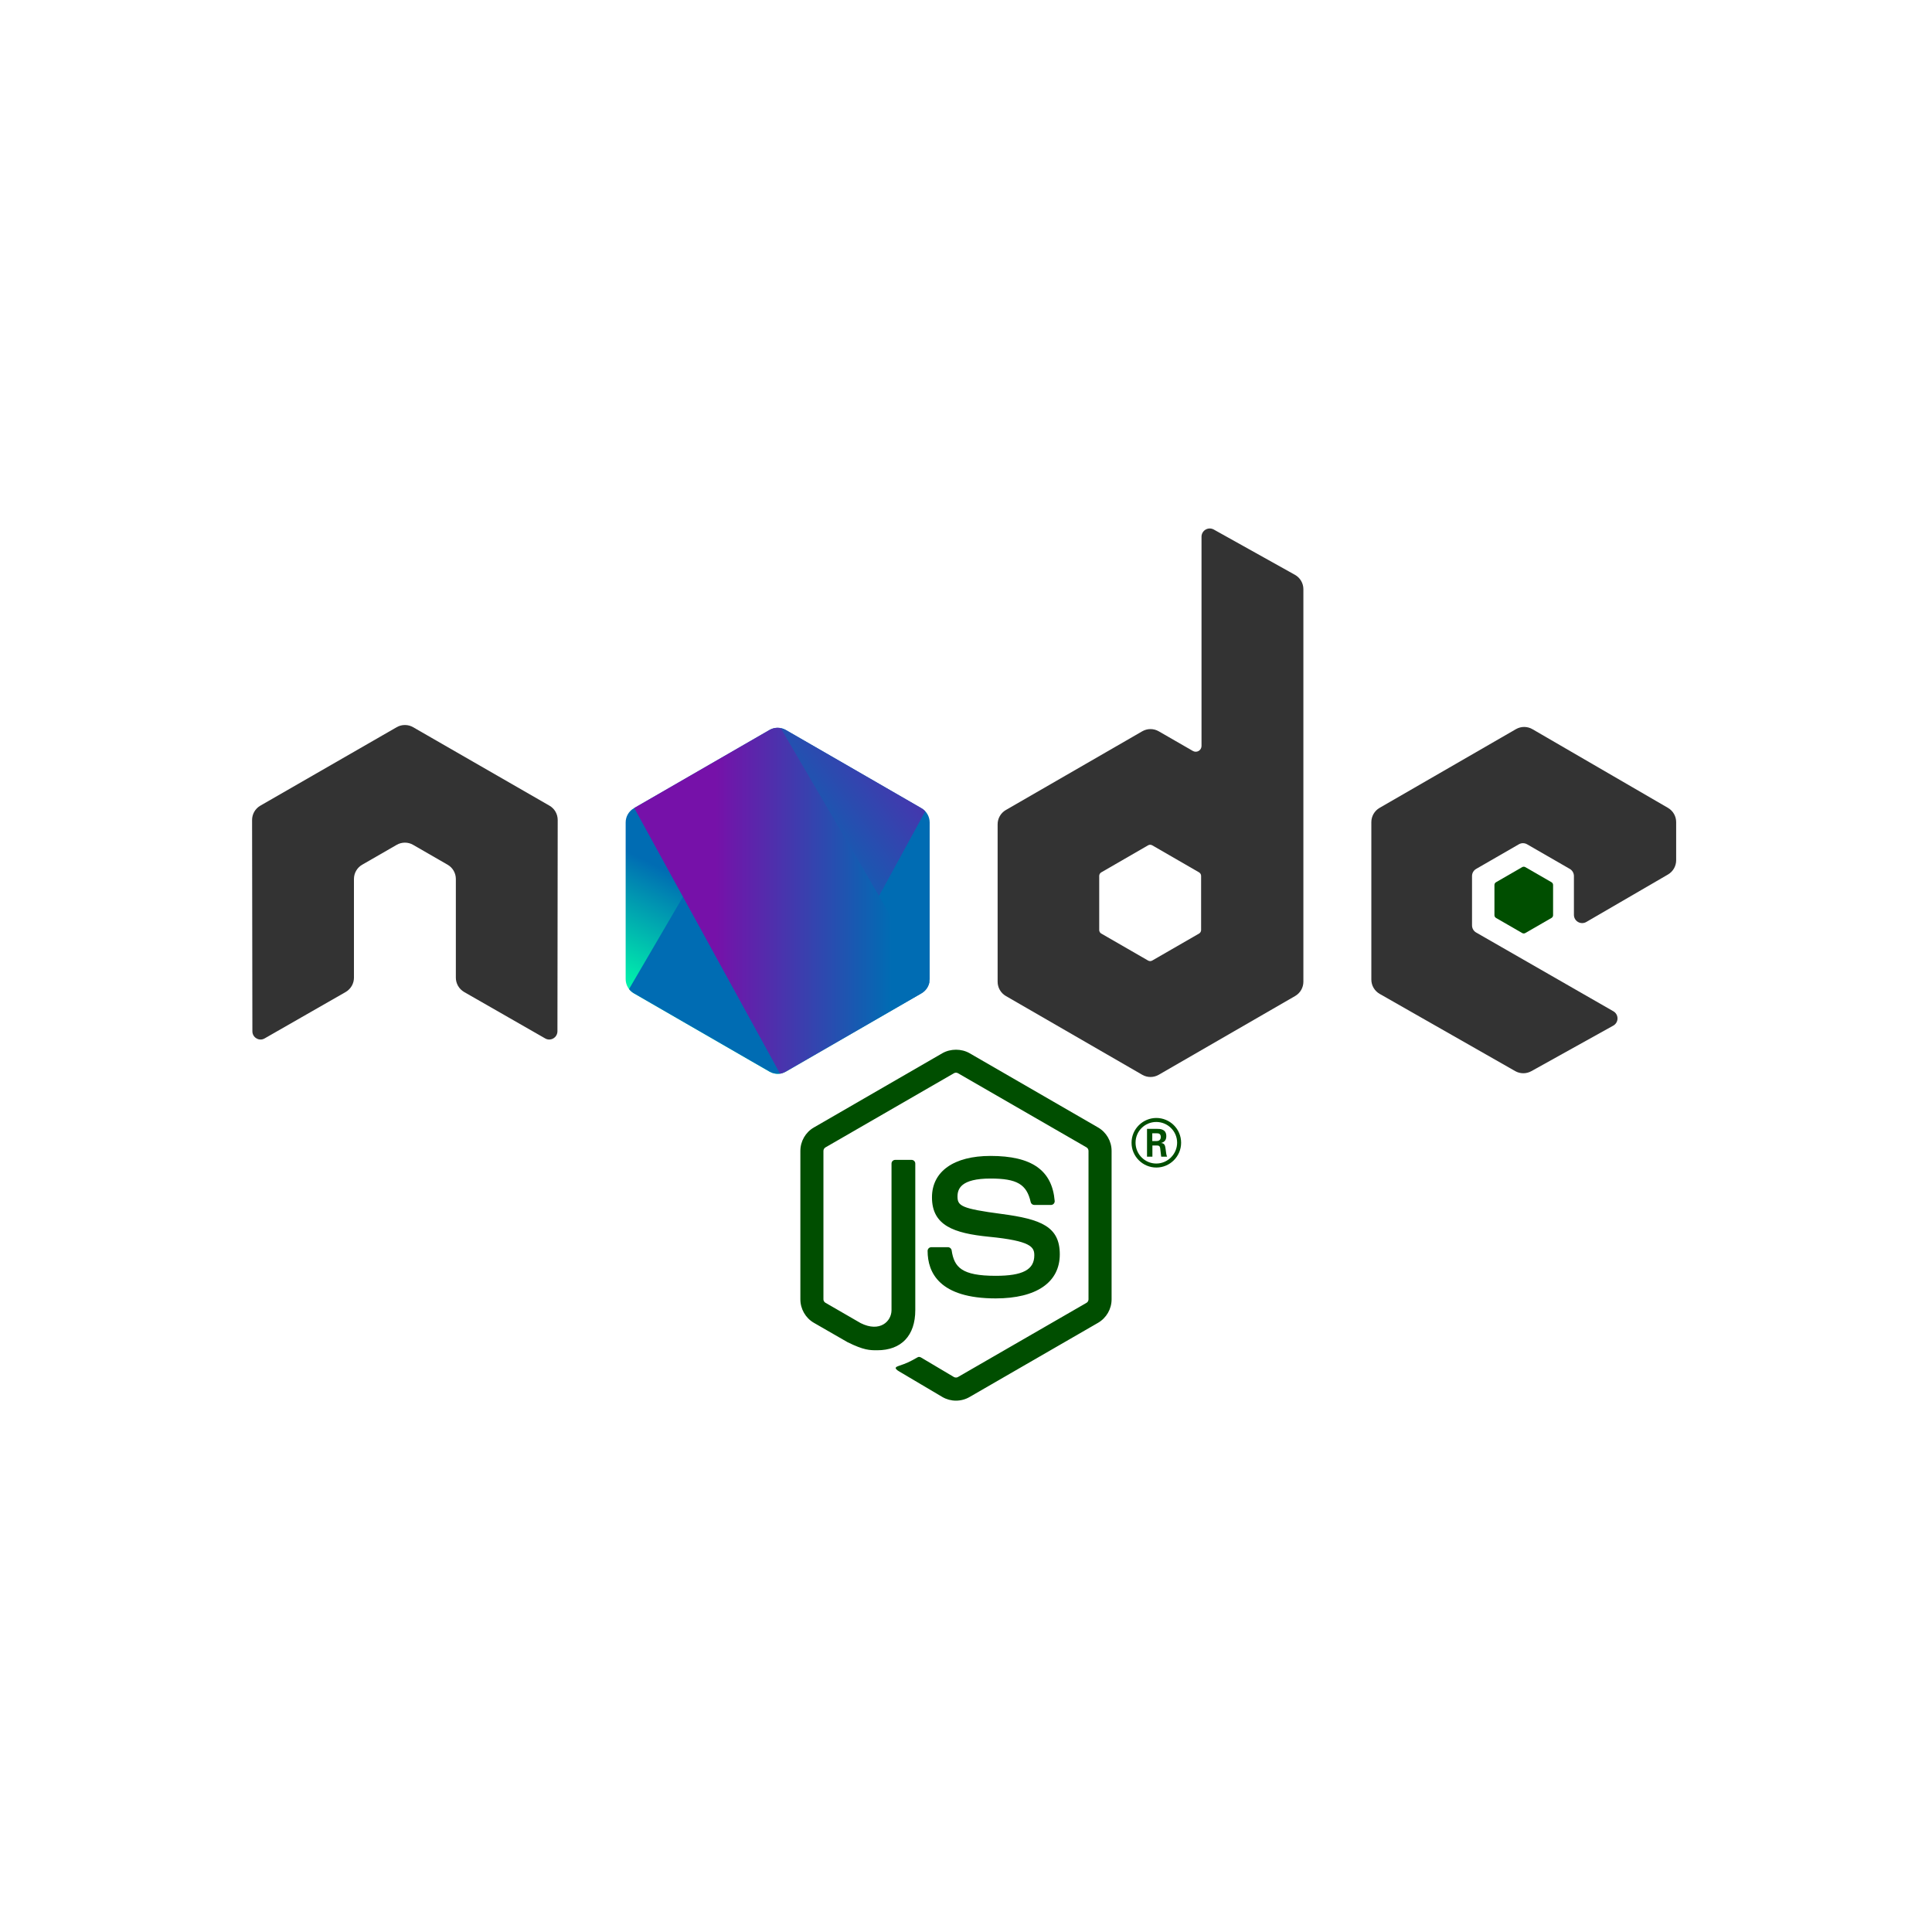 <svg xmlns="http://www.w3.org/2000/svg" xmlns:svg="http://www.w3.org/2000/svg" id="svg2" width="800" height="800" version="1.1" viewBox="0 0 800 800" xml:space="preserve"><defs id="defs6"><clipPath id="clipPath18" clipPathUnits="userSpaceOnUse"><path id="path16" d="M 0,600 H 600 V 0 H 0 Z"/></clipPath><linearGradient id="linearGradient66" x1="0" x2="1" y1="0" y2="0" gradientTransform="matrix(-38.065,-77.652,-77.652,38.065,258.702,355.285)" gradientUnits="userSpaceOnUse" spreadMethod="pad"><stop id="stop60" offset="0" style="stop-opacity:1;stop-color:#006cb3"/><stop id="stop62" offset=".529" style="stop-opacity:1;stop-color:#006cb3"/><stop id="stop64" offset="1" style="stop-opacity:1;stop-color:#00ffab"/></linearGradient><linearGradient id="linearGradient92" x1="0" x2="1" y1="0" y2="0" gradientTransform="matrix(106.807,78.915,78.915,-106.807,235.158,314.647)" gradientUnits="userSpaceOnUse" spreadMethod="pad"><stop id="stop82" offset="0" style="stop-opacity:1;stop-color:#006cb3"/><stop id="stop84" offset=".138" style="stop-opacity:1;stop-color:#006cb3"/><stop id="stop86" offset=".697" style="stop-opacity:1;stop-color:#7611a9"/><stop id="stop88" offset=".908" style="stop-opacity:1;stop-color:#7611a9"/><stop id="stop90" offset="1" style="stop-opacity:1;stop-color:#7611a9"/></linearGradient><clipPath id="clipPath102" clipPathUnits="userSpaceOnUse"><path id="path100" d="m 239.032,373.393 -42.134,-24.315 c -1.575,-0.909 -2.545,-2.588 -2.545,-4.407 v -48.666 c 0,-1.818 0.97,-3.497 2.544,-4.408 l 42.133,-24.334 c 1.576,-0.909 3.516,-0.909 5.091,0 l 42.124,24.334 c 1.574,0.911 2.543,2.59 2.543,4.408 v 48.668 c 0,1.817 -0.969,3.496 -2.545,4.405 l -42.123,24.315 c -0.787,0.454 -1.666,0.682 -2.544,0.682 -0.879,0 -1.757,-0.228 -2.544,-0.682"/></clipPath><linearGradient id="linearGradient126" x1="0" x2="1" y1="0" y2="0" gradientTransform="matrix(97.417,0,0,-97.417,192.862,382.166)" gradientUnits="userSpaceOnUse" spreadMethod="pad"><stop id="stop116" offset="0" style="stop-opacity:1;stop-color:#7611a9"/><stop id="stop118" offset=".092" style="stop-opacity:1;stop-color:#7611a9"/><stop id="stop120" offset=".303" style="stop-opacity:1;stop-color:#7611a9"/><stop id="stop122" offset=".862" style="stop-opacity:1;stop-color:#006cb3"/><stop id="stop124" offset="1" style="stop-opacity:1;stop-color:#006cb3"/></linearGradient><linearGradient id="linearGradient152" x1="0" x2="1" y1="0" y2="0" gradientTransform="matrix(97.417,0,0,-97.417,192.862,320.348)" gradientUnits="userSpaceOnUse" spreadMethod="pad"><stop id="stop142" offset="0" style="stop-opacity:1;stop-color:#7611a9"/><stop id="stop144" offset=".092" style="stop-opacity:1;stop-color:#7611a9"/><stop id="stop146" offset=".303" style="stop-opacity:1;stop-color:#7611a9"/><stop id="stop148" offset=".862" style="stop-opacity:1;stop-color:#006cb3"/><stop id="stop150" offset="1" style="stop-opacity:1;stop-color:#006cb3"/></linearGradient><clipPath id="clipPath162" clipPathUnits="userSpaceOnUse"><path id="path160" d="m 239.032,373.393 -42.134,-24.315 c -1.575,-0.909 -2.545,-2.588 -2.545,-4.407 v -48.666 c 0,-1.818 0.97,-3.497 2.544,-4.408 l 42.133,-24.334 c 1.576,-0.909 3.516,-0.909 5.091,0 l 42.124,24.334 c 1.574,0.911 2.543,2.59 2.543,4.408 v 48.668 c 0,1.817 -0.969,3.496 -2.545,4.405 l -42.123,24.315 c -0.787,0.454 -1.666,0.682 -2.544,0.682 -0.879,0 -1.757,-0.228 -2.544,-0.682"/></clipPath><linearGradient id="linearGradient186" x1="0" x2="1" y1="0" y2="0" gradientTransform="matrix(97.417,0,0,-97.417,192.862,292.538)" gradientUnits="userSpaceOnUse" spreadMethod="pad"><stop id="stop176" offset="0" style="stop-opacity:1;stop-color:#7611a9"/><stop id="stop178" offset=".092" style="stop-opacity:1;stop-color:#7611a9"/><stop id="stop180" offset=".303" style="stop-opacity:1;stop-color:#7611a9"/><stop id="stop182" offset=".862" style="stop-opacity:1;stop-color:#006cb3"/><stop id="stop184" offset="1" style="stop-opacity:1;stop-color:#006cb3"/></linearGradient><clipPath id="clipPath196" clipPathUnits="userSpaceOnUse"><path id="path194" d="m 239.032,373.393 -42.134,-24.315 c -1.575,-0.909 -2.545,-2.588 -2.545,-4.407 v -48.666 c 0,-1.818 0.97,-3.497 2.544,-4.408 l 42.133,-24.334 c 1.576,-0.909 3.516,-0.909 5.091,0 l 42.124,24.334 c 1.574,0.911 2.543,2.59 2.543,4.408 v 48.668 c 0,1.817 -0.969,3.496 -2.545,4.405 l -42.123,24.315 c -0.787,0.454 -1.666,0.682 -2.544,0.682 -0.879,0 -1.757,-0.228 -2.544,-0.682"/></clipPath><linearGradient id="linearGradient220" x1="0" x2="1" y1="0" y2="0" gradientTransform="matrix(97.417,0,0,-97.417,192.862,279.968)" gradientUnits="userSpaceOnUse" spreadMethod="pad"><stop id="stop210" offset="0" style="stop-opacity:1;stop-color:#7611a9"/><stop id="stop212" offset=".092" style="stop-opacity:1;stop-color:#7611a9"/><stop id="stop214" offset=".303" style="stop-opacity:1;stop-color:#7611a9"/><stop id="stop216" offset=".862" style="stop-opacity:1;stop-color:#006cb3"/><stop id="stop218" offset="1" style="stop-opacity:1;stop-color:#006cb3"/></linearGradient><clipPath id="clipPath230" clipPathUnits="userSpaceOnUse"><path id="path228" d="m 239.032,373.393 -42.134,-24.315 c -1.575,-0.909 -2.545,-2.588 -2.545,-4.407 v -48.666 c 0,-1.818 0.97,-3.497 2.544,-4.408 l 42.133,-24.334 c 1.576,-0.909 3.516,-0.909 5.091,0 l 42.124,24.334 c 1.574,0.911 2.543,2.59 2.543,4.408 v 48.668 c 0,1.817 -0.969,3.496 -2.545,4.405 l -42.123,24.315 c -0.787,0.454 -1.666,0.682 -2.544,0.682 -0.879,0 -1.757,-0.228 -2.544,-0.682"/></clipPath><linearGradient id="linearGradient250" x1="0" x2="1" y1="0" y2="0" gradientTransform="matrix(-60.081,-122.564,-122.564,60.081,304.472,357.588)" gradientUnits="userSpaceOnUse" spreadMethod="pad"><stop id="stop244" offset="0" style="stop-opacity:1;stop-color:#006cb3"/><stop id="stop246" offset=".529" style="stop-opacity:1;stop-color:#006cb3"/><stop id="stop248" offset="1" style="stop-opacity:1;stop-color:#00ffab"/></linearGradient></defs><g id="g10" transform="matrix(1.333,0,0,-1.333,0,800)"><g id="g12"><g id="g14" clip-path="url(#clipPath18)"><g id="g20" transform="translate(296.953,165.056)"><path id="path22" d="m 0,0 c -1.46,0 -2.912,0.381 -4.19,1.121 l -13.338,7.892 c -1.991,1.114 -1.019,1.509 -0.362,1.738 2.657,0.922 3.195,1.135 6.031,2.743 0.295,0.167 0.687,0.103 0.992,-0.076 L -0.62,7.335 c 0.371,-0.206 0.895,-0.206 1.237,0 l 39.95,23.058 c 0.372,0.212 0.61,0.64 0.61,1.081 v 46.104 c 0,0.451 -0.238,0.872 -0.62,1.101 L 0.624,101.717 c -0.369,0.216 -0.859,0.216 -1.231,0 L -40.53,78.672 c -0.388,-0.222 -0.634,-0.657 -0.634,-1.094 V 31.474 c 0,-0.441 0.246,-0.859 0.63,-1.068 l 10.944,-6.323 c 5.938,-2.969 9.574,0.528 9.574,4.041 v 45.519 c 0,0.644 0.517,1.151 1.161,1.151 h 5.065 c 0.634,0 1.158,-0.507 1.158,-1.151 V 28.124 c 0,-7.925 -4.316,-12.47 -11.829,-12.47 -2.309,0 -4.127,0 -9.202,2.501 l -10.476,6.031 c -2.588,1.496 -4.19,4.293 -4.19,7.288 v 46.104 c 0,2.995 1.602,5.792 4.19,7.281 l 39.949,23.085 c 2.528,1.429 5.888,1.429 8.396,0 L 44.153,84.859 c 2.587,-1.496 4.196,-4.286 4.196,-7.281 V 31.474 c 0,-2.995 -1.609,-5.782 -4.196,-7.288 L 4.206,1.121 C 2.929,0.381 1.48,0 0,0" style="fill:#004e00;fill-opacity:1;fill-rule:nonzero;stroke:none"/></g><g id="g24" transform="translate(309.293,196.818)"><path id="path26" d="m 0,0 c -17.482,0 -21.144,8.024 -21.144,14.755 0,0.64 0.514,1.151 1.154,1.151 h 5.165 c 0.577,0 1.058,-0.415 1.148,-0.978 0.78,-5.258 3.105,-7.912 13.677,-7.912 8.416,0 11.999,1.904 11.999,6.369 0,2.574 -1.016,4.485 -14.095,5.766 -10.931,1.081 -17.692,3.496 -17.692,12.24 0,8.061 6.794,12.868 18.186,12.868 12.798,0 19.131,-4.442 19.933,-13.972 0.03,-0.329 -0.086,-0.644 -0.305,-0.889 -0.219,-0.229 -0.524,-0.369 -0.846,-0.369 h -5.185 c -0.537,0 -1.012,0.382 -1.121,0.903 -1.244,5.533 -4.269,7.301 -12.476,7.301 -9.189,0 -10.257,-3.201 -10.257,-5.6 0,-2.906 1.26,-3.751 13.667,-5.393 C 14.085,24.617 19.917,22.319 19.917,13.69 19.917,4.986 12.659,0 0,0" style="fill:#004e00;fill-opacity:1;fill-rule:nonzero;stroke:none"/></g><g id="g28" transform="translate(357.939,245.7)"><path id="path30" d="m 0,0 h 1.343 c 1.098,0 1.304,0.773 1.304,1.221 0,1.183 -0.816,1.183 -1.264,1.183 H 0 Z m -1.632,3.789 h 2.975 c 1.019,0 3.016,0 3.016,-2.283 0,-1.589 -1.019,-1.914 -1.632,-2.118 1.184,-0.081 1.264,-0.856 1.426,-1.955 0.083,-0.692 0.206,-1.875 0.448,-2.281 H 2.77 C 2.727,-4.442 2.441,-2.241 2.441,-2.12 2.322,-1.63 2.156,-1.387 1.546,-1.387 H 0.04 v -3.461 h -1.672 z m -3.563,-4.298 c 0,-3.586 2.893,-6.479 6.436,-6.479 3.586,0 6.478,2.954 6.478,6.479 0,3.584 -2.932,6.436 -6.478,6.436 -3.503,0 -6.436,-2.81 -6.436,-6.436 M 8.96,-0.531 c 0,-4.236 -3.464,-7.699 -7.699,-7.699 -4.197,0 -7.7,3.422 -7.7,7.699 0,4.359 3.586,7.701 7.7,7.701 4.156,0 7.699,-3.342 7.699,-7.701" style="fill:#004e00;fill-opacity:1;fill-rule:nonzero;stroke:none"/></g><g id="g32" transform="translate(173.243,345.433)"><path id="path34" d="M 0,0 C 0,1.841 -0.969,3.533 -2.558,4.445 L -44.913,28.82 c -0.716,0.422 -1.519,0.641 -2.331,0.674 h -0.438 c -0.81,-0.033 -1.612,-0.252 -2.339,-0.674 L -92.376,4.445 C -93.955,3.533 -94.937,1.841 -94.937,0 l 0.093,-65.635 c 0,-0.913 0.474,-1.762 1.277,-2.21 0.786,-0.471 1.758,-0.471 2.541,0 l 25.172,14.414 c 1.592,0.945 2.561,2.614 2.561,4.439 v 30.664 c 0,1.828 0.968,3.52 2.554,4.429 l 10.718,6.173 c 0.799,0.461 1.672,0.687 2.564,0.687 0.873,0 1.768,-0.226 2.544,-0.687 l 10.715,-6.173 c 1.586,-0.909 2.558,-2.601 2.558,-4.429 v -30.664 c 0,-1.825 0.982,-3.504 2.564,-4.439 l 25.165,-14.414 c 0.789,-0.471 1.775,-0.471 2.557,0 0.78,0.448 1.271,1.297 1.271,2.21 z" style="fill:#333;fill-opacity:1;fill-rule:evenodd;stroke:none"/></g><g id="g36" transform="translate(373.109,311.257)"><path id="path38" d="m 0,0 c 0,-0.456 -0.244,-0.879 -0.64,-1.106 l -14.548,-8.386 c -0.395,-0.227 -0.882,-0.227 -1.277,0 l -14.548,8.386 c -0.397,0.227 -0.64,0.65 -0.64,1.106 v 16.799 c 0,0.456 0.243,0.879 0.639,1.108 l 14.547,8.402 c 0.397,0.229 0.884,0.229 1.281,0 L -0.639,17.907 C -0.244,17.678 0,17.255 0,16.799 Z m 3.931,124.403 c -0.793,0.44 -1.76,0.431 -2.543,-0.029 -0.781,-0.459 -1.262,-1.299 -1.262,-2.206 v -65 c 0,-0.639 -0.342,-1.231 -0.894,-1.551 -0.554,-0.32 -1.237,-0.32 -1.791,0 l -10.609,6.112 c -1.582,0.913 -3.529,0.911 -5.112,-10e-4 L -60.651,37.275 c -1.584,-0.914 -2.559,-2.603 -2.559,-4.431 v -48.916 c 0,-1.828 0.975,-3.516 2.557,-4.432 l 42.37,-24.471 c 1.584,-0.914 3.534,-0.914 5.118,0 l 42.377,24.471 c 1.582,0.916 2.558,2.604 2.558,4.432 v 121.936 c 0,1.854 -1.004,3.564 -2.624,4.468 z" style="fill:#333;fill-opacity:1;fill-rule:evenodd;stroke:none"/></g><g id="g40" transform="translate(518.131,328.495)"><path id="path42" d="m 0,0 c 1.576,0.915 2.546,2.601 2.546,4.424 v 11.854 c 0,1.823 -0.97,3.51 -2.548,4.425 l -42.099,24.443 c -1.584,0.921 -3.539,0.922 -5.127,0.007 L -89.584,20.7 c -1.583,-0.914 -2.558,-2.602 -2.558,-4.43 v -48.903 c 0,-1.84 0.987,-3.537 2.584,-4.446 l 42.093,-23.985 c 1.552,-0.886 3.455,-0.896 5.017,-0.028 l 25.46,14.151 c 0.808,0.45 1.311,1.297 1.316,2.219 0.006,0.923 -0.485,1.777 -1.284,2.236 l -42.625,24.465 c -0.796,0.456 -1.286,1.304 -1.286,2.219 v 15.326 c 0,0.914 0.488,1.76 1.281,2.216 l 13.266,7.648 c 0.789,0.456 1.764,0.456 2.554,0 L -30.494,1.74 c 0.793,-0.456 1.28,-1.302 1.28,-2.216 v -12.058 c 0,-0.916 0.49,-1.762 1.283,-2.218 0.793,-0.458 1.77,-0.454 2.561,0.005 z" style="fill:#333;fill-opacity:1;fill-rule:evenodd;stroke:none"/></g><g id="g44" transform="translate(472.842,330.786)"><path id="path46" d="m 0,0 c 0.304,0.176 0.678,0.176 0.982,0 l 8.13,-4.69 c 0.304,-0.176 0.491,-0.5 0.491,-0.851 v -9.388 c 0,-0.352 -0.187,-0.675 -0.491,-0.851 l -8.13,-4.691 c -0.304,-0.176 -0.678,-0.176 -0.982,0 l -8.124,4.691 c -0.304,0.176 -0.491,0.499 -0.491,0.851 v 9.388 c 0,0.351 0.187,0.675 0.491,0.851 z" style="fill:#004e00;fill-opacity:1;fill-rule:evenodd;stroke:none"/></g></g></g><g id="g48"><g id="g50"><g id="g56"><g id="g58"><path id="path68" d="m 239.032,373.393 -42.134,-24.315 c -1.576,-0.909 -2.545,-2.588 -2.545,-4.407 v 0 -48.666 c 0,-1.818 0.969,-3.497 2.544,-4.408 v 0 l 42.133,-24.334 c 1.576,-0.909 3.516,-0.909 5.091,0 v 0 l 42.124,24.334 c 1.574,0.911 2.543,2.59 2.543,4.408 v 0 48.668 c 0,1.817 -0.969,3.496 -2.545,4.405 v 0 l -42.123,24.315 c -0.787,0.454 -1.666,0.682 -2.544,0.682 v 0 c -0.879,0 -1.757,-0.228 -2.544,-0.682" style="fill:url(#linearGradient66);stroke:none"/></g></g></g></g><g id="g70"><g id="g72"><g id="g78"><g id="g80"><path id="path94" d="m 195.4,292.914 c 0.401,-0.525 0.906,-0.975 1.497,-1.317 v 0 l 36.143,-20.874 6.017,-3.46 c 0.9,-0.519 1.927,-0.739 2.936,-0.665 v 0 c 0.337,0.028 0.673,0.09 1.001,0.185 v 0 l 44.43,81.357 c -0.34,0.365 -0.736,0.682 -1.181,0.938 v 0 l -27.588,15.925 -14.579,8.39 c -0.417,0.24 -0.864,0.413 -1.323,0.526 v 0 z" style="fill:url(#linearGradient92);stroke:none"/></g></g></g></g><g id="g96"><g id="g98" clip-path="url(#clipPath102)"><g id="g104"><g id="g106"><g id="g112"><g id="g114"><path id="path128" d="M 237.627,382.331 237.047,382 h 0.774 z" style="fill:url(#linearGradient126);stroke:none"/></g></g></g></g></g></g><g id="g130"><g id="g132"><g id="g138"><g id="g140"><path id="path154" d="m 241.065,374.048 c -0.705,-0.07 -1.398,-0.289 -2.033,-0.655 v 0 l -42.014,-24.245 45.293,-82.513 c 0.628,0.091 1.243,0.301 1.81,0.628 v 0 l 42.124,24.334 c 1.301,0.753 2.189,2.031 2.458,3.477 v 0 l -46.178,78.89 c -0.341,0.068 -0.688,0.102 -1.035,0.102 v 0 c -0.142,0 -0.284,-0.006 -0.425,-0.018" style="fill:url(#linearGradient152);stroke:none"/></g></g></g></g><g id="g156"><g id="g158" clip-path="url(#clipPath162)"><g id="g164"><g id="g166"><g id="g172"><g id="g174"><path id="path188" d="M 290.279,292.38 290,292.857 v -0.639 z" style="fill:url(#linearGradient186);stroke:none"/></g></g></g></g></g></g><g id="g190"><g id="g192" clip-path="url(#clipPath196)"><g id="g198"><g id="g200"><g id="g206"><g id="g208"><path id="path222" d="m 286.351,291.597 -42.177,-24.333 c -0.58,-0.335 -1.213,-0.545 -1.861,-0.633 l 0.84,-1.53 46.847,27.117 v 0.639 l -1.158,1.979 c -0.347,-1.348 -1.263,-2.528 -2.491,-3.239" style="fill:url(#linearGradient220);stroke:none"/></g></g></g></g></g></g><g id="g224"><g id="g226" clip-path="url(#clipPath230)"><g id="g232"><g id="g234"><g id="g240"><g id="g242"><path id="path252" d="m 286.351,291.597 -42.177,-24.333 c -0.58,-0.335 -1.213,-0.545 -1.861,-0.633 l 0.84,-1.53 46.847,27.117 v 0.639 l -1.158,1.979 c -0.347,-1.348 -1.263,-2.528 -2.491,-3.239" style="fill:url(#linearGradient250);stroke:none"/></g></g></g></g></g></g></g></svg>